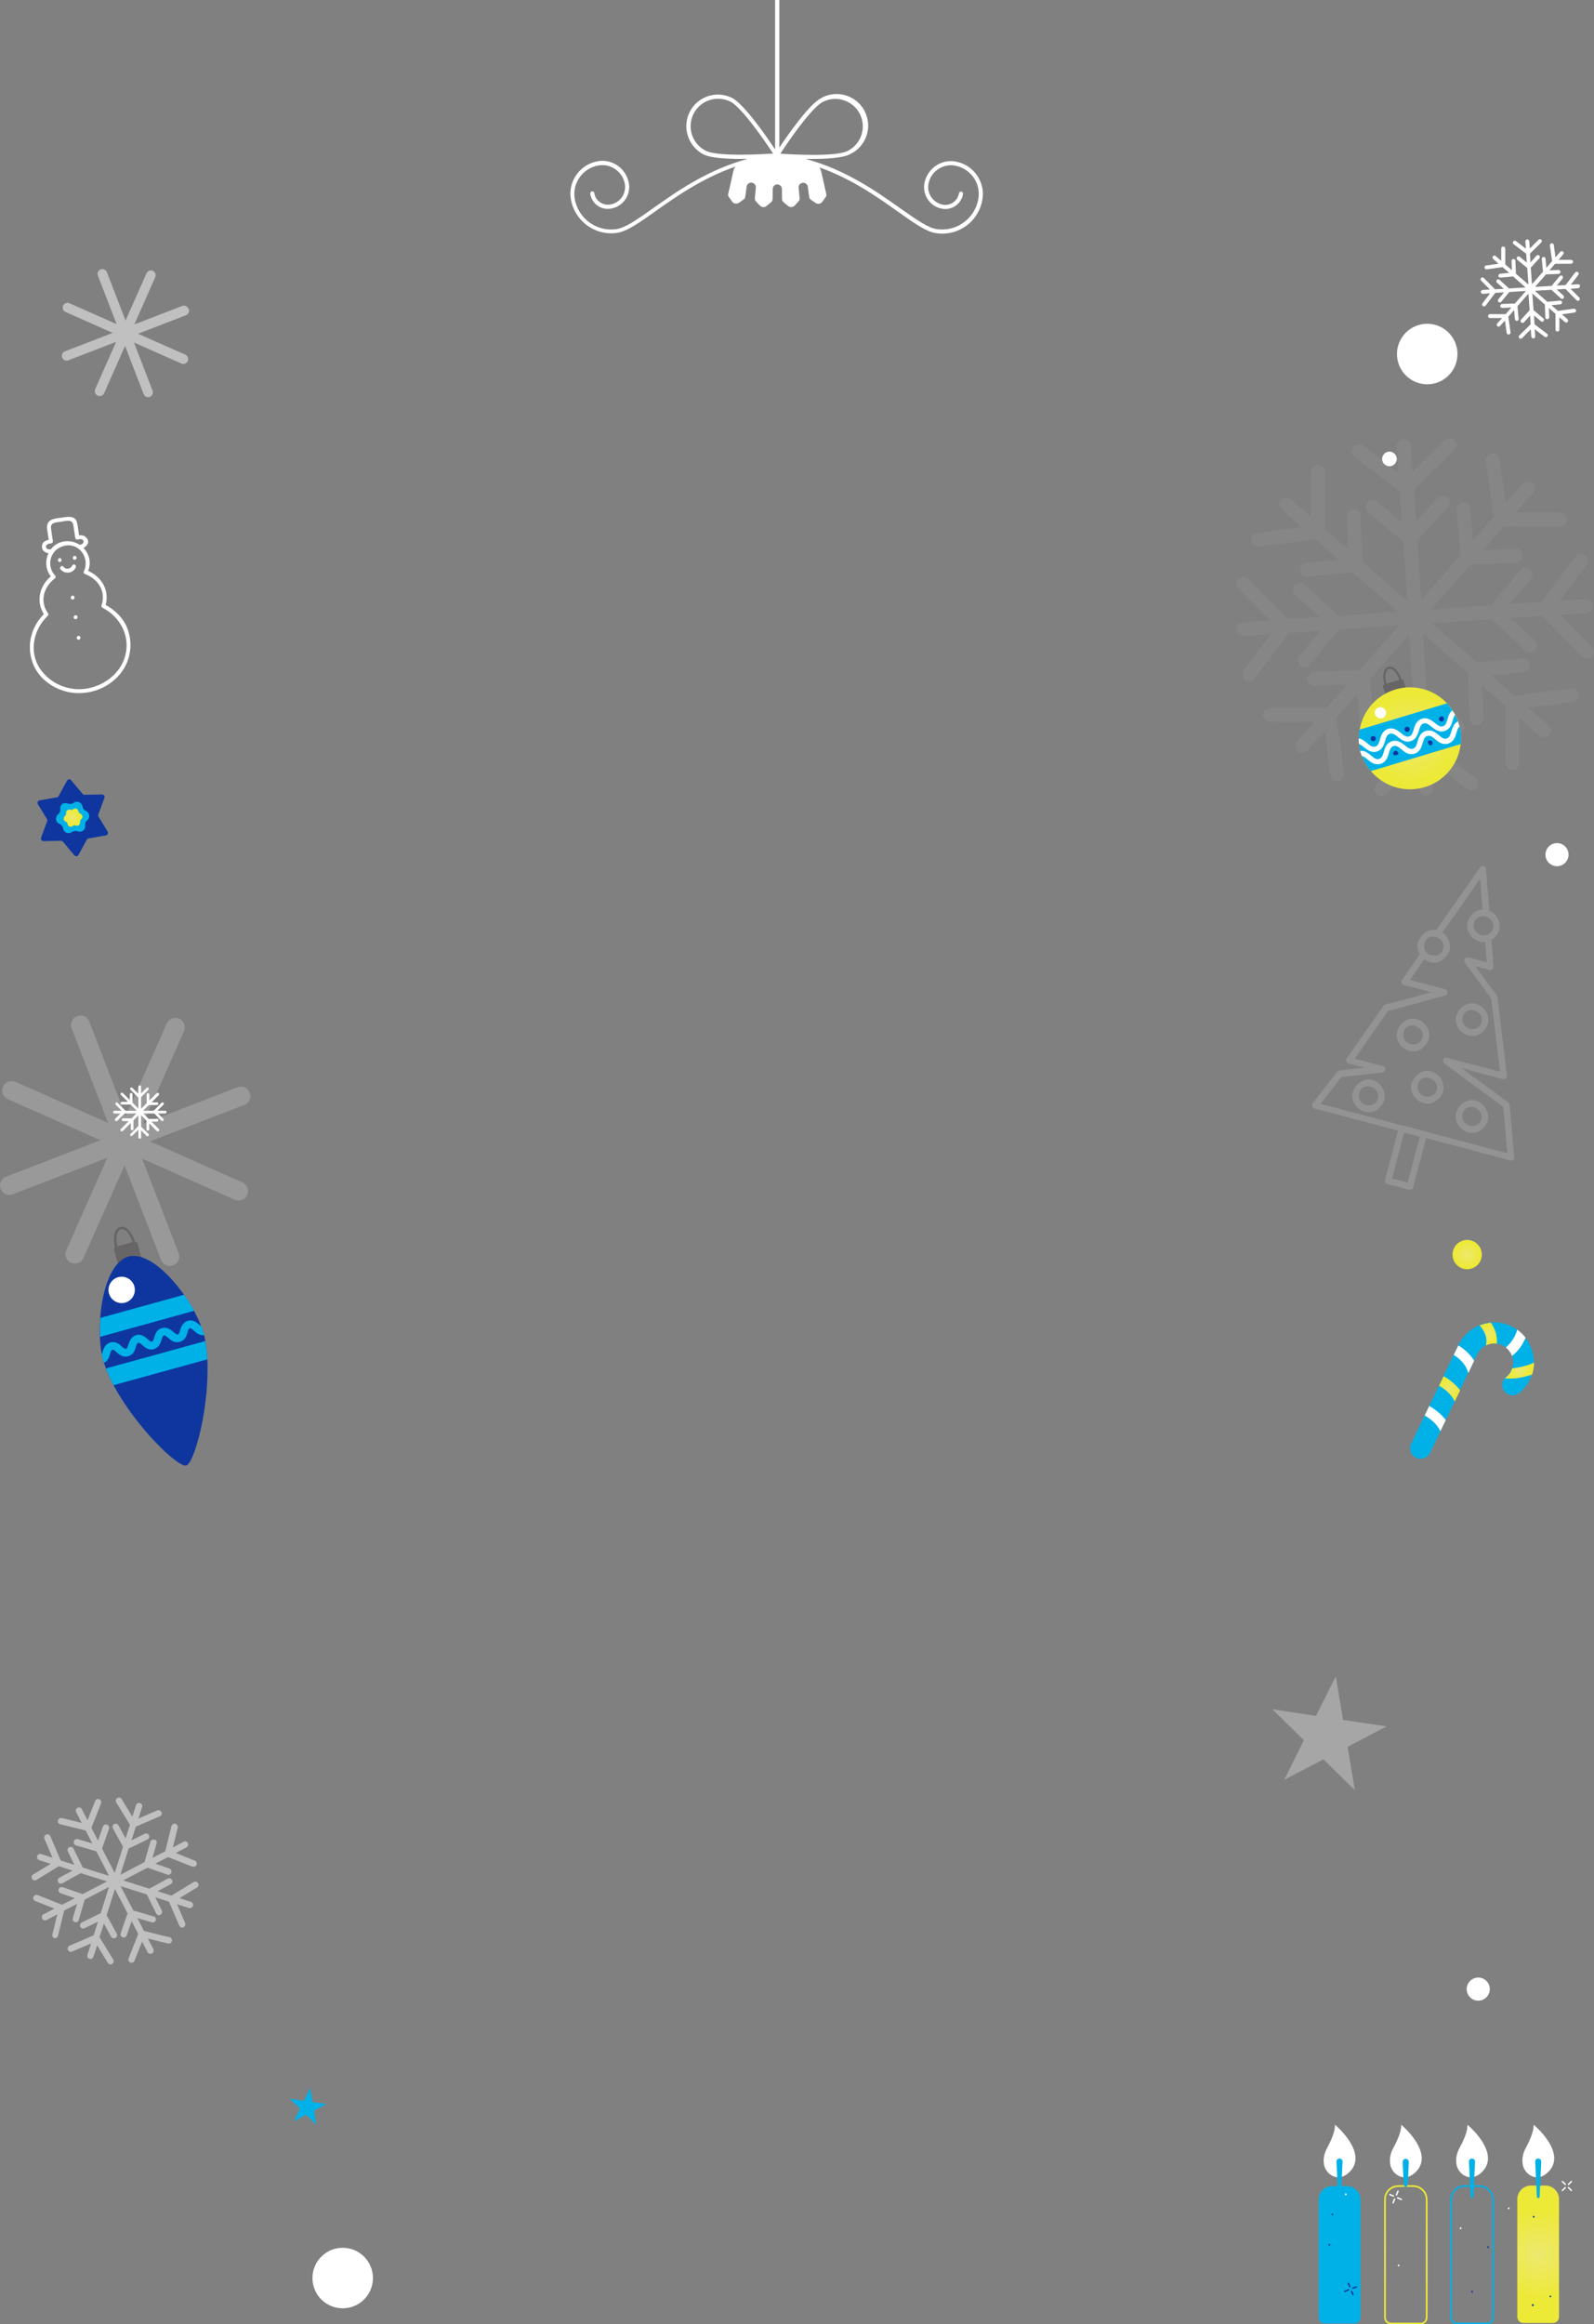 <?xml version="1.0" encoding="utf-8"?>
<!-- Generator: Adobe Illustrator 24.1.2, SVG Export Plug-In . SVG Version: 6.00 Build 0)  -->
<svg version="1.1" id="Capa_1" xmlns="http://www.w3.org/2000/svg" xmlns:xlink="http://www.w3.org/1999/xlink" x="0px" y="0px"
	 viewBox="0 0 943.3 1374.7" style="enable-background:new 0 0 943.3 1374.7;" xml:space="preserve">
<rect x="0" y="0" width="943.3" height="1374.7" fill="#808080" stroke="none"/>
<style type="text/css">
	.st0{fill:#FFFFFF;}
	.st1{opacity:0.3;fill:#FFFFFF;enable-background:new    ;}
	.st2{opacity:0.2;fill:#FFFFFF;enable-background:new    ;}
	.st3{fill:#00B1E8;}
	.st4{opacity:0.5;fill:#FFFFFF;enable-background:new    ;}
	.st5{fill:#0E369E;}
	.st6{fill:url(#SVGID_1_);}
	.st7{fill:url(#SVGID_2_);}
	.st8{fill:url(#SVGID_3_);}
	.st9{fill:url(#SVGID_4_);}
	.st10{fill:url(#SVGID_5_);}
	.st11{fill:url(#SVGID_6_);}
	.st12{fill:none;stroke:#00B1E8;stroke-miterlimit:10;}
	.st13{fill:none;stroke:url(#SVGID_7_);stroke-miterlimit:10;}
	.st14{fill:none;stroke:#0E369E;stroke-width:0.83;stroke-linecap:round;stroke-linejoin:round;}
	.st15{fill:none;stroke:#FFFFFF;stroke-width:0.83;stroke-linecap:round;stroke-linejoin:round;}
	.st16{fill:#676565;}
	.st17{opacity:5.000000e-02;fill:#FFFFFF;enable-background:new    ;}
	.st18{opacity:0.15;}
	.st19{fill:url(#SVGID_8_);}
</style>
<path class="st0" d="M823.5,267.3c2.3,0.7,3.6,3.1,2.9,5.4s-3.1,3.6-5.4,2.9c-2.3-0.7-3.6-3.1-2.9-5.4c0,0,0,0,0,0
	C818.8,267.9,821.2,266.6,823.5,267.3C823.5,267.3,823.5,267.3,823.5,267.3z"/>
<polygon class="st1" points="790.5,991.5 794.8,1017.3 820.6,1021.1 797.5,1033.2 801.8,1058.9 783.2,1040.6 760,1052.7 
	771.6,1029.3 753,1011 778.8,1014.9 "/>
<path class="st0" d="M935.1,169.2c0-0.6-0.6-1.1-1.2-1.1c0,0,0,0,0,0l-4.3,0.3l4.5-5.9c0.3-0.5,0.2-1.3-0.4-1.6
	c-0.5-0.3-1.1-0.2-1.5,0.2l-5.7,7.5l-5.2,0.3l3.4-4.1c0.4-0.5,0.3-1.2-0.1-1.6c-0.5-0.4-1.2-0.3-1.6,0.1l0,0l-4.8,5.8l-9.8,0.6
	l6.5-7.4l7.5-0.3l0,0c0.6,0,1.1-0.6,1.1-1.2c0-0.6-0.6-1.1-1.2-1.1l-5.4,0.2l3.4-3.9h9.4h0.1c0.6,0,1.1-0.5,1.1-1.2
	c0-0.6-0.5-1.1-1.2-1.1h-7.4l2.8-3.3c0.4-0.5,0.4-1.2-0.1-1.6c-0.5-0.4-1.2-0.4-1.6,0.1l0,0l-2.9,3.3l-1-7.3c-0.1-0.6-0.7-1.1-1.3-1
	c-0.6,0.1-1.1,0.7-1,1.3l1.3,9.3l-3.4,3.9l-0.5-5.4c-0.1-0.6-0.6-1.1-1.2-1c0,0,0,0,0,0c-0.6,0.1-1.1,0.6-1,1.2l0.7,7.5l-6.5,7.4
	l-0.7-9.8l5.1-5.6c0.4-0.5,0.3-1.2-0.2-1.6c-0.5-0.4-1.1-0.3-1.5,0.1l-3.6,4l-0.3-5.2l6.7-6.6c0.5-0.5,0.5-1.2,0-1.6s-1.2-0.5-1.6,0
	l-5.2,5.2l-0.3-4.3c0-0.6-0.6-1.1-1.2-1.1s-1.1,0.6-1.1,1.2l0,0l0.3,4.3l-5.9-4.5c-0.5-0.4-1.2-0.3-1.6,0.2s-0.3,1.2,0.2,1.6
	l7.5,5.7l0.3,5.2l-4.1-3.4c-0.5-0.4-1.2-0.3-1.6,0.2c-0.4,0.5-0.3,1.2,0.2,1.6l5.8,4.8l0.7,9.8l-7.4-6.4l-0.3-7.6
	c0-0.6-0.5-1.1-1.2-1.1c0,0,0,0,0,0l0,0c-0.6,0-1.1,0.6-1.1,1.2l0.2,5.4l-3.9-3.4v-9.4c0-0.6-0.5-1.1-1.2-1.2
	c-0.6,0-1.2,0.5-1.2,1.1c0,0,0,0,0,0v7.4l-3.3-2.9c-0.5-0.4-1.2-0.3-1.6,0.2c-0.4,0.5-0.3,1.1,0.1,1.5l3.2,2.9l-7.3,1
	c-0.6,0.1-1.1,0.6-1,1.3c0.1,0.6,0.6,1.1,1.3,1l0,0h0.1l9.3-1.3l3.9,3.4l-5.3,0.5c-0.6,0-1.1,0.6-1.1,1.2c0,0.6,0.6,1.1,1.2,1.1l0,0
	l0,0l7.5-0.7l7.4,6.5l-9.8,0.6l-5.6-5.1c-0.5-0.4-1.2-0.4-1.6,0.1c-0.4,0.5-0.4,1.2,0.1,1.6l4,3.6l-5.2,0.3l-6.6-6.7
	c-0.5-0.5-1.2-0.5-1.6,0s-0.5,1.2,0,1.6l5.2,5.2l-4.3,0.3c-0.6,0-1.1,0.6-1.1,1.2c0,0.6,0.6,1.1,1.2,1.1l4.3-0.3l-4.5,5.9
	c-0.4,0.5-0.3,1.2,0.2,1.6c0.5,0.4,1.2,0.3,1.6-0.2c0,0,0,0,0.1-0.1l5.7-7.5l5.2-0.3l-3.4,4.1c-0.4,0.5-0.3,1.2,0.1,1.6c0,0,0,0,0,0
	c0.5,0.4,1.2,0.4,1.6-0.1c0,0,0,0,0,0l4.8-5.8l9.8-0.6l-6.5,7.4l-7.6,0.3l0,0c-0.6,0-1.1,0.6-1.1,1.2c0,0.6,0.6,1.1,1.2,1.1l5.4-0.2
	l-3.4,3.9h-9.4c-0.6,0.1-1.1,0.6-1,1.3c0.1,0.6,0.5,1,1,1h7.4l-3,3.2c-0.4,0.5-0.4,1.2,0.1,1.6c0.2,0.2,0.5,0.3,0.8,0.3
	c0.3,0,0.6-0.2,0.8-0.4l2.9-3.2l1,7.3c0.1,0.6,0.6,1,1.2,1h0.1c0.6-0.1,1.1-0.7,1-1.3c0,0,0,0,0,0l-1.3-9.3l3.4-3.9l0.5,5.4
	c0.1,0.6,0.6,1,1.2,1l0,0c0.6-0.1,1.1-0.6,1-1.2l-0.7-7.5l6.5-7.4l0.7,9.8l-5.1,5.6c-0.4,0.5-0.4,1.2,0.1,1.6
	c0.2,0.2,0.5,0.3,0.9,0.3c0.3,0,0.6-0.2,0.8-0.4l3.6-4l0.3,5.2l-6.7,6.6c-0.5,0.4-0.5,1.2,0,1.6c0,0,0,0,0,0
	c0.2,0.2,0.6,0.4,0.9,0.3c0.3,0,0.5-0.1,0.7-0.3l5.2-5.2l0.3,4.3c0,0.6,0.6,1.1,1.2,1.1s1.1-0.6,1.1-1.2l-0.3-4.3l5.9,4.5
	c0.5,0.4,1.2,0.3,1.6-0.2c0,0,0,0,0,0c0.4-0.5,0.3-1.2-0.2-1.6l-7.4-5.6l-0.3-5.2l4.1,3.4c0.2,0.2,0.5,0.3,0.8,0.3
	c0.6-0.1,1.1-0.6,1-1.3c0-0.3-0.2-0.6-0.4-0.7l-5.8-4.9l-0.7-9.8l7.4,6.5l0.3,7.6c0,0.6,0.5,1.1,1.2,1.1c0,0,0,0,0,0l0,0
	c0.6,0,1.1-0.6,1.1-1.2l-0.2-5.4l3.9,3.4v9.4c0,0.6,0.5,1.1,1.1,1.1c0,0,0,0,0,0h0.1c0.6,0,1.1-0.5,1.1-1.1v-7.4l3.3,2.9
	c0.5,0.4,1.2,0.4,1.6-0.1c0.4-0.5,0.4-1.2-0.1-1.6l-3.3-2.9l7.3-1c0.6,0,1.1-0.6,1.1-1.2c0-0.6-0.6-1.1-1.2-1.1c-0.1,0-0.1,0-0.2,0
	l-9.3,1.3l-3.9-3.4l5.3-0.5c0.6-0.1,1.1-0.6,1-1.2c-0.1-0.6-0.6-1.1-1.2-1c0,0,0,0,0,0l-7.5,0.7l-7.4-6.5l9.8-0.6l5.6,5.1
	c0.2,0.2,0.5,0.3,0.8,0.3c0.3,0,0.6-0.1,0.8-0.4c0.4-0.5,0.4-1.2-0.1-1.6c0,0,0,0,0,0l-4-3.6l5.2-0.3l6.6,6.7
	c0.2,0.2,0.6,0.4,0.9,0.3c0.3,0,0.5-0.1,0.7-0.3c0.4-0.5,0.4-1.2,0-1.6l-5.2-5.2l4.3-0.3c0.6,0,1.2-0.5,1.2-1.1
	C935.1,169.3,935.1,169.2,935.1,169.2z"/>
<circle class="st0" cx="844.6" cy="209.4" r="17.9"/>
<path class="st2" d="M140.5,643.1l-55.9,21.6l24.3-54.8c1.2-2.8,0-6.1-2.8-7.4c-2.8-1.2-6.1,0-7.4,2.8l-24.3,54.8l-21.6-55.9
	c-1.1-2.9-4.3-4.3-7.2-3.2s-4.3,4.3-3.2,7.2L64,664.2L9.2,639.9c-2.8-1.2-6.1,0-7.4,2.8c-1.2,2.8,0,6.1,2.8,7.4l54.8,24.3L3.6,696
	c-2.9,1.1-4.3,4.3-3.2,7.2s4.3,4.3,7.2,3.2l55.9-21.6l-24.3,54.8c-1.2,2.8,0,6.1,2.8,7.3c2.8,1.2,6.1,0,7.4-2.8l0,0l24.3-54.8
	l21.6,55.9c1.1,2.9,4.3,4.3,7.2,3.2c2.9-1.1,4.3-4.3,3.2-7.2l0,0l-21.6-55.9l54.8,24.3c2.8,1.2,6.1,0,7.4-2.8c1.2-2.8,0-6.1-2.8-7.4
	l0,0l-54.8-24.3l55.9-21.6c2.9-1.1,4.3-4.3,3.2-7.2S143.4,642,140.5,643.1L140.5,643.1L140.5,643.1z"/>
<polygon class="st3" points="183.6,1235 184.9,1243.3 193.2,1244.5 185.8,1248.4 187.2,1256.7 181.2,1250.8 173.8,1254.7 
	177.5,1247.2 171.5,1241.3 179.8,1242.6 "/>
<path class="st4" d="M114.2,1127.3c0.3-1-0.2-2.1-1.2-2.4c0,0,0,0,0,0l-6.8-2.2l10.4-6.3c0.9-0.6,1.2-1.7,0.6-2.6s-1.7-1.2-2.6-0.6
	l0,0l-13.2,8l-8.1-2.6l7.8-4.2c0.9-0.6,1.2-1.7,0.6-2.6c-0.5-0.8-1.6-1.1-2.4-0.7l-10.9,6l-15.5-4.9l14.4-7.5l11.8,4.1l0,0
	c1,0.3,2.1-0.3,2.3-1.3c0.3-0.9-0.2-1.9-1.1-2.3l-8.4-2.9l7.6-3.9l14.4,5.7h0.1c1,0.3,2.1-0.3,2.4-1.3c0.3-0.9-0.2-1.9-1.1-2.3
	l-11.3-4.5l6.3-3.3c0.9-0.4,1.4-1.6,0.9-2.5c-0.4-0.9-1.6-1.4-2.5-0.9c0,0-0.1,0-0.1,0.1l-6.3,3.3l2.9-11.8c0.2-1-0.5-2-1.5-2.2
	c-1-0.2-1.9,0.4-2.2,1.3l-3.7,15l-7.6,3.9l2.5-8.5c0.3-1-0.2-2-1.2-2.3c0,0-0.1,0-0.1,0c-1-0.3-2.1,0.3-2.4,1.3l-3.5,12l-14.3,7.5
	l4.9-15.5l11.2-5.4c0.9-0.5,1.3-1.6,0.9-2.5c-0.5-0.9-1.6-1.3-2.5-0.9l-7.9,3.9l2.6-8.1l14.2-6.1c1-0.4,1.4-1.6,0.9-2.5
	c-0.4-0.9-1.5-1.3-2.4-1l-11.2,4.8l2.2-6.8c0.3-1-0.3-2.1-1.3-2.3c-1-0.3-2,0.2-2.3,1.2l-2.2,6.8l-6.3-10.4
	c-0.6-0.9-1.7-1.2-2.6-0.6s-1.2,1.7-0.6,2.6l8.1,13.2l-2.6,8.1l-4.2-7.8c-0.5-0.9-1.7-1.2-2.6-0.7c-0.9,0.5-1.2,1.6-0.7,2.5l6,10.9
	l-4.9,15.5l-7.5-14.4l4.1-11.8c0.3-1-0.2-2-1.2-2.4l0,0c-1-0.3-2,0.2-2.4,1.2l-2.9,8.3l-3.9-7.6l5.7-14.4c0.4-1-0.1-2.1-1.1-2.5
	c-0.9-0.4-2,0-2.4,1c0,0,0,0,0,0.1l-4.5,11.3l-3.3-6.4c-0.4-1-1.5-1.4-2.5-1c-1,0.4-1.4,1.5-1,2.5c0,0.1,0.1,0.1,0.1,0.2l3.3,6.3
	l-11.8-2.9c-1-0.2-2,0.4-2.3,1.5c-0.2,0.9,0.3,1.9,1.3,2.2h0.1l15,3.7l3.9,7.6l-8.5-2.5c-1-0.3-2.1,0.3-2.4,1.3s0.3,2.1,1.3,2.4l0,0
	l12,3.5l7.5,14.5l-15.5-4.9l-5.5-11.2c-0.5-0.9-1.6-1.3-2.5-0.9c-0.9,0.5-1.3,1.6-0.9,2.5l3.9,8l-8.1-2.6l-6.1-14.3
	c-0.4-1-1.5-1.4-2.5-1c-1,0.4-1.4,1.5-1,2.5l4.8,11.2l-6.8-2.2c-1-0.3-2.1,0.3-2.3,1.3c-0.3,1,0.2,2,1.2,2.3l6.8,2.2l-10.4,6.3
	c-0.9,0.5-1.2,1.7-0.6,2.6c0,0,0,0,0,0c0.5,0.9,1.7,1.2,2.6,0.6c0,0,0,0,0,0l13.2-8.1l8.1,2.6l-7.8,4.2c-0.9,0.5-1.2,1.7-0.7,2.6
	c0.5,0.9,1.6,1.2,2.5,0.7l10.9-6l15.5,4.9l-14.4,7.5l-11.8-4.1l0,0c-1-0.3-2.1,0.2-2.4,1.2c-0.3,1,0.2,2.1,1.2,2.4l0,0l8.4,2.9
	l-7.6,3.9l-14.4-5.7c-1-0.4-2.1,0.1-2.5,1c0,0,0,0,0,0c-0.4,1,0.1,2.1,1.1,2.5l11.3,4.5l-6.3,3.3c-1,0.4-1.4,1.5-1,2.5
	c0.4,1,1.5,1.4,2.5,1c0.1,0,0.1-0.1,0.2-0.1l6.3-3.3l-2.9,11.8c-0.2,1,0.3,2,1.3,2.3H32c1,0.2,2-0.4,2.3-1.4c0,0,0,0,0,0l3.7-15
	l7.6-3.9l-2.5,8.5c-0.3,1,0.3,2,1.2,2.3h0c1,0.3,2.1-0.3,2.3-1.3c0,0,0,0,0,0l3.5-12l14.4-7.5l-4.9,15.5l-11.2,5.5
	c-0.9,0.5-1.3,1.6-0.9,2.5c0,0,0,0,0,0c0.2,0.5,0.6,0.8,1.1,1c0.5,0.2,1,0.1,1.4-0.1l8-3.9l-2.6,8.1l-14.2,6.1c-1,0.4-1.4,1.5-1,2.5
	c0.4,1,1.5,1.4,2.5,1l11.2-4.8l-2.2,6.8c-0.3,1,0.3,2.1,1.3,2.3c1,0.3,2-0.2,2.3-1.2l2.2-6.8l6.3,10.4c0.5,0.9,1.7,1.2,2.6,0.6
	c0,0,0,0,0,0c0.9-0.6,1.2-1.7,0.6-2.6l-8.1-13.2l2.6-8.1l4.2,7.8c0.2,0.4,0.6,0.8,1.1,0.9c1,0.3,2.1-0.2,2.4-1.2
	c0.2-0.5,0.1-1-0.1-1.5l-6-10.9l4.9-15.5l7.5,14.4l-4.1,11.8c-0.3,1,0.2,2.1,1.2,2.4l0,0c1,0.3,2-0.2,2.4-1.2l2.9-8.4l3.9,7.6
	l-5.7,14.4c-0.4,1,0.1,2.1,1.1,2.5c0,0,0,0,0,0h0.1c1,0.3,2-0.2,2.3-1.1l4.5-11.3l3.3,6.3c0.5,0.9,1.7,1.2,2.6,0.7
	c0.9-0.5,1.2-1.6,0.8-2.5l-3.3-6.3l11.8,2.9c1,0.3,2.1-0.3,2.4-1.3s-0.3-2.1-1.3-2.4c-0.1,0-0.1,0-0.2,0l-15-3.7l-3.9-7.6l8.5,2.5
	c1,0.3,2-0.2,2.4-1.2c0.3-1-0.2-2-1.2-2.3c0,0-0.1,0-0.1,0l-12-3.5l-7.5-14.4l15.5,4.9l5.5,11.2c0.5,0.9,1.6,1.3,2.5,0.9
	c0.9-0.5,1.3-1.6,0.9-2.5l-3.9-7.9l8.1,2.6l6.1,14.2c0.4,1,1.6,1.4,2.5,0.9c0.9-0.4,1.3-1.5,1-2.4l-4.8-11.2l6.8,2.2
	C112.8,1128.8,113.9,1128.3,114.2,1127.3z"/>
<path class="st0" d="M871.9,1170.3c3.4-1.6,7.5-0.1,9.1,3.3c1.6,3.4,0.1,7.5-3.3,9.1c-3.4,1.6-7.5,0.1-9.1-3.3c0,0,0,0,0,0
	C867,1176,868.5,1172,871.9,1170.3C871.9,1170.3,871.9,1170.3,871.9,1170.3z"/>
<path class="st4" d="M108,180.9l-28.5,11l12.4-28c0.6-1.4-0.1-3.1-1.5-3.7c-1.4-0.6-3,0-3.7,1.4l-12.4,28l-11-28.5
	c-0.5-1.5-2.1-2.3-3.6-1.8s-2.3,2.1-1.8,3.6c0,0.1,0.1,0.2,0.1,0.3l11,28.5l-28-12.4c-1.4-0.6-3.1,0.1-3.7,1.5c-0.6,1.4,0,3,1.4,3.7
	l28,12.4l-28.5,11c-1.4,0.7-2,2.4-1.3,3.8c0.6,1.2,2,1.9,3.3,1.5l28.5-11l-12.4,28c-0.6,1.4,0,3.1,1.5,3.8c0.7,0.3,1.5,0.3,2.2,0.1
	c0.7-0.3,1.3-0.8,1.6-1.5l12.4-28l11,28.5c0.6,1.5,2.2,2.2,3.7,1.6c1.4-0.6,2.1-2.1,1.6-3.6l-11-28.5l28,12.4
	c0.7,0.3,1.5,0.3,2.2,0.1c0.7-0.3,1.3-0.8,1.6-1.5c0.6-1.4,0-3.1-1.4-3.8l-28-12.4l28.5-11c1.4-0.6,2.1-2.3,1.4-3.8
	C110.9,181.2,109.4,180.5,108,180.9L108,180.9z"/>
<path class="st0" d="M565.2,95.5c-8.7-1.4-16.8,4.6-18.2,13.2c0,0,0,0,0,0c-1.1,7.1,3.7,13.7,10.8,14.8c5.8,0.9,11.2-3.1,12.1-8.8
	c0.1-0.7-0.4-1.3-1-1.4c-0.7-0.1-1.3,0.4-1.4,1c-0.7,4.4-4.9,7.5-9.3,6.8c0,0,0,0,0,0c-5.7-0.9-9.7-6.3-8.8-12c0,0,0,0,0,0
	c1.1-7.3,8-12.3,15.4-11.2c0,0,0,0,0,0c9.3,1.5,15.7,10.2,14.2,19.5c-1.9,11.8-12.9,19.9-24.8,18.1c-5.2-0.8-12.3-5.9-21.3-12.2
	c-14-9.9-32.3-22.9-56.1-29.3c1.4,0,2.7,0,4.1,0c8.7,0,17.7-0.6,21.7-2.6c9.5-4.2,13.7-15.2,9.6-24.6S497,53,487.5,57.2
	c-0.5,0.2-1,0.5-1.5,0.8c-6.9,3.4-19.3,21.1-24.8,29.3V0h-2.5v88.4c-4.9-7.4-18.3-26.8-25.5-30.5c-9.3-4.6-20.5-0.8-25.1,8.4
	s-0.8,20.5,8.4,25.1c4,2,13,2.6,21.8,2.6c1.4,0,2.8,0,4.1,0c-23.8,6.4-42.1,19.4-56.1,29.3c-9,6.4-16.1,11.4-21.4,12.2
	c-11.8,1.8-22.9-6.3-24.8-18.1c-1.5-9.3,4.9-18.1,14.3-19.6c7.3-1.1,14.2,3.9,15.4,11.2c0.9,5.7-3,11.1-8.8,12
	c-2.1,0.3-4.3-0.2-6.1-1.5c-1.8-1.3-2.9-3.2-3.2-5.3c-0.1-0.7-0.7-1.1-1.4-1c-0.7,0.1-1.1,0.7-1,1.4l0,0c0.9,5.8,6.3,9.8,12.1,8.8
	c7.1-1.1,11.9-7.7,10.8-14.8c-1.4-8.7-9.5-14.6-18.1-13.3c0,0,0,0,0,0c-10.7,1.7-18,11.7-16.3,22.3c1.9,11.7,12,20.4,23.9,20.4
	c1.3,0,2.5-0.1,3.7-0.3c5.8-0.9,13.1-6.1,22.4-12.7c12.3-8.7,27.9-19.7,47.5-26.5c-0.6,0.7-1.1,1.6-1.3,2.6
	c-1.1,5.1-2.6,11.8-3.1,13.7c-0.1,0.5,0,1.1,0.3,1.5c0.7,1,1.4,2,2.1,3c0.9,1.2,2.6,1.5,3.9,0.7c1-0.7,2-1.4,3-2.1
	c0.4-0.3,0.7-0.8,0.8-1.3l0.9-6.5c0.4-1.5,1.8-2.4,3.3-2c1.2,0.3,2.1,1.4,2.1,2.7c-0.2,2.2-0.4,4.4-0.6,6.6c0,0.5,0.1,1.1,0.5,1.5
	c0.8,0.9,1.6,1.8,2.5,2.7c1.1,1.1,2.8,1.2,4,0.2c0.9-0.8,1.9-1.6,2.8-2.4c0.4-0.4,0.6-0.9,0.7-1.4c0-2.2,0.1-4.4,0.1-6.6
	c0.2-1.5,1.6-2.5,3.1-2.3c1.2,0.2,2.2,1.1,2.3,2.3c0,2.2,0.1,4.4,0.1,6.6c0,0.5,0.3,1,0.7,1.4c0.9,0.8,1.8,1.6,2.8,2.4
	c1.2,1,2.9,0.8,4-0.2c0.8-0.9,1.6-1.8,2.4-2.7c0.4-0.4,0.5-0.9,0.5-1.5c-0.2-2.2-0.4-4.4-0.6-6.6c0-1.5,1.2-2.7,2.7-2.7
	c1.3,0,2.4,0.9,2.7,2.1l0.9,6.5c0.1,0.5,0.4,1,0.8,1.3c1,0.7,2,1.4,3,2.1c1.3,0.8,3,0.5,3.9-0.7c0.7-1,1.4-2,2.1-3
	c0.3-0.4,0.4-1,0.3-1.5c-1-4.6-2-9.1-3.1-13.7c-0.2-0.8-0.5-1.5-1-2.2c19.2,6.8,34.4,17.6,46.5,26.2c9.3,6.6,16.6,11.8,22.4,12.7
	c1.3,0.2,2.5,0.3,3.8,0.3c11.9,0,22-8.7,23.8-20.4C583.1,107.2,575.8,97.2,565.2,95.5z M487.1,60.2c8-4,17.8-0.7,21.8,7.3
	c4,8,0.7,17.8-7.3,21.8c-7,3.5-32.3,2.1-39.8,1.6C465.9,84.6,480.1,63.6,487.1,60.2z M417.7,89.2c-8-4-11.3-13.7-7.3-21.8
	c4-8,13.7-11.3,21.8-7.3c7,3.5,21.2,24.5,25.3,30.7C450,91.3,424.7,92.7,417.7,89.2z"/>
<path class="st0" d="M81.9,642.7v30.1c0,0.4,0.5,0.8,0.9,0.7c0.4,0,0.7-0.3,0.7-0.7v-30.1c0-0.4-0.5-0.8-0.9-0.7
	C82.3,642,82,642.3,81.9,642.7z"/>
<path class="st0" d="M97.8,657H67.7c-0.4,0-0.8,0.4-0.8,0.8c0,0.4,0.4,0.8,0.8,0.8h30.1c0.4,0,0.8-0.4,0.8-0.8
	C98.6,657.4,98.2,657,97.8,657z"/>
<path class="st0" d="M92.8,646.5l-21.3,21.3c-0.7,0.7,0.4,1.9,1.2,1.1L94,647.7c0.3-0.3,0.2-0.9-0.1-1.1
	C93.6,646.3,93.2,646.3,92.8,646.5L92.8,646.5z"/>
<path class="st0" d="M94,667.8l-21.3-21.3c-0.3-0.3-0.8-0.3-1.1,0c-0.3,0.3-0.3,0.8,0,1.1L92.8,669C93.6,669.7,94.7,668.6,94,667.8
	L94,667.8z"/>
<path class="st0" d="M86.8,647.3v5.4c0,0.4,0.5,0.8,0.9,0.7c0.4,0,0.7-0.3,0.7-0.7v-5.4c0-0.4-0.5-0.8-0.9-0.7
	C87.1,646.6,86.8,646.9,86.8,647.3z"/>
<path class="st0" d="M92.9,652h-5.4c-0.4,0-0.8,0.4-0.8,0.8c0,0.4,0.4,0.8,0.8,0.8h5.4c0.4,0,0.8-0.4,0.8-0.8
	C93.7,652.4,93.4,652,92.9,652z"/>
<path class="st0" d="M93,661.8h-5.4c-0.4,0-0.8,0.5-0.7,0.9c0,0.4,0.3,0.7,0.7,0.7H93c0.4,0,0.8-0.5,0.7-0.9
	C93.7,662.1,93.4,661.8,93,661.8z"/>
<path class="st0" d="M88.3,668v-5.4c0-0.4-0.5-0.8-0.9-0.7c-0.4,0-0.7,0.3-0.7,0.7v5.4c0,0.4,0.5,0.8,0.9,0.7
	C88,668.7,88.3,668.4,88.3,668z"/>
<path class="st0" d="M72.1,653.3h5.4c0.4,0,0.8-0.5,0.7-0.9c0-0.4-0.3-0.7-0.7-0.7h-5.4c-0.4,0-0.8,0.5-0.7,0.9
	C71.4,653,71.7,653.3,72.1,653.3z"/>
<path class="st0" d="M76.8,647.2v5.4c0,0.4,0.5,0.8,0.9,0.7c0.4,0,0.7-0.3,0.7-0.7v-5.4c0-0.4-0.5-0.8-0.9-0.7
	C77.1,646.5,76.8,646.8,76.8,647.2z"/>
<path class="st0" d="M95.7,652.2l-4.8,4.8c-0.3,0.3-0.2,0.9,0.1,1.1c0.3,0.2,0.7,0.2,1,0l4.8-4.8c0.3-0.3,0.2-0.9-0.1-1.1
	C96.4,652,96,652,95.7,652.2L95.7,652.2z"/>
<path class="st0" d="M96.7,661.8l-4.8-4.8c-0.7-0.7-1.9,0.4-1.1,1.1l4.8,4.8c0.3,0.3,0.9,0.2,1.1-0.1
	C96.9,662.5,96.9,662.1,96.7,661.8z"/>
<path class="st0" d="M69.4,662.9l4.8-4.8c0.3-0.3,0.3-0.8,0-1.2c-0.3-0.3-0.8-0.3-1.2,0l-4.8,4.8C67.5,662.5,68.7,663.7,69.4,662.9
	L69.4,662.9z"/>
<path class="st0" d="M68.4,653.3l4.8,4.8c0.7,0.7,1.9-0.4,1.1-1.1l-4.8-4.8c-0.3-0.3-0.9-0.2-1.1,0.1
	C68.2,652.6,68.2,653.1,68.4,653.3z"/>
<path class="st0" d="M77.2,644.5l4.8,4.8c0.3,0.3,0.9,0.2,1.1-0.1c0.2-0.3,0.2-0.7,0-1l-4.8-4.8c-0.3-0.3-0.9-0.2-1.1,0.1
	C76.9,643.7,76.9,644.2,77.2,644.5z"/>
<path class="st0" d="M86.8,643.4l-4.8,4.8c-0.3,0.3-0.2,0.9,0.1,1.1c0.3,0.2,0.7,0.2,1,0l4.8-4.8c0.3-0.3,0.2-0.9-0.1-1.1
	C87.5,643.2,87.1,643.2,86.8,643.4L86.8,643.4z"/>
<path class="st0" d="M87.9,670.7l-4.8-4.7c-0.4-0.3-0.9-0.2-1.1,0.2c-0.2,0.3-0.2,0.6,0,0.9l4.8,4.8
	C87.5,672.6,88.6,671.4,87.9,670.7L87.9,670.7z"/>
<path class="st0" d="M78.3,671.7l4.8-4.7c0.3-0.3,0.2-0.9-0.1-1.1c-0.3-0.2-0.7-0.2-1,0l-4.8,4.8c-0.3,0.3-0.2,0.9,0.1,1.1
	C77.6,672,78,672,78.3,671.7L78.3,671.7z"/>
<path class="st0" d="M79,667.8v-5.4c0-0.4-0.5-0.8-0.9-0.7c-0.4,0-0.7,0.3-0.7,0.7v5.4c0,0.4,0.5,0.8,0.9,0.7
	C78.7,668.5,79,668.2,79,667.8z"/>
<path class="st0" d="M72.8,663.1h5.4c0.4,0,0.8-0.4,0.8-0.8c0-0.4-0.4-0.8-0.8-0.8h-5.4c-0.4,0-0.8,0.4-0.8,0.8
	C72,662.7,72.4,663.1,72.8,663.1z"/>
<path class="st0" d="M62.2,358.8c3.2-9.4-2.2-18.3-11.2-21.6l0.7,1.5c4.7-9.4-3.2-19.7-13.4-18.5c-10.4,1.3-14.4,14.2-7.5,21.6
	l0.2-1.6c-7.7,5.7-10.2,15.8-4.5,23.9l0.2-1.6c-8,7.6-11.2,18.6-7.5,29.2c3.3,9.6,12.4,16,22.1,17.8c10.5,1.8,21.2-1.7,28.5-9.4
	c7.1-7.5,9.3-18.4,5.7-28.1c-2.4-6.5-7.8-11.6-13.9-14.7c-1.4-0.7-2.2,1.5-0.9,2.2c10.5,5.3,16.5,16.8,13.4,28.4
	c-2.8,10.5-12.5,17.7-22.9,19.4c-10.7,1.7-21.5-2.9-27.6-11.9c-6.6-10-3.8-23.1,4.6-31.1c0.5-0.4,0.6-1.1,0.2-1.6
	c-5.1-7-2.5-15.6,4.1-20.6c0.5-0.4,0.6-1.1,0.2-1.6c-4.1-4.2-3.9-10.9,0.2-14.9c1.6-1.5,3.6-2.5,5.8-2.9c8.6-1.5,14.6,7.8,10.9,15.3
	c-0.2,0.6,0,1.3,0.6,1.5c0,0,0,0,0,0c7.8,2.8,12.7,10.3,9.9,18.5C59.5,359.3,61.7,360.2,62.2,358.8z"/>
<path class="st0" d="M35.5,332.4c0.6-0.1,1-0.8,0.9-1.4c-0.1-0.6-0.7-1-1.2-0.9c-0.6,0.1-1,0.8-0.9,1.4
	C34.4,332.1,34.9,332.5,35.5,332.4z"/>
<path class="st0" d="M44.4,331.1c0.6-0.1,1-0.8,0.9-1.4c-0.1-0.6-0.7-1-1.3-0.9c-0.6,0.1-1,0.8-0.9,1.4
	C43.2,330.8,43.8,331.2,44.4,331.1z"/>
<path class="st0" d="M43.2,354.6c0.6-0.1,1-0.8,0.9-1.4c-0.1-0.6-0.7-1-1.3-0.9c-0.6,0.1-1,0.8-0.9,1.4
	C42,354.3,42.6,354.7,43.2,354.6z"/>
<path class="st0" d="M44.9,366.2c0.6-0.1,1.1-0.7,1-1.3c-0.1-0.6-0.7-1.1-1.3-1s-1.1,0.7-1,1.3C43.6,365.9,44.2,366.3,44.9,366.2z"
	/>
<path class="st0" d="M46.7,378.4c0.6-0.1,1-0.8,0.9-1.4c-0.1-0.6-0.7-1-1.3-0.9c-0.6,0.1-1,0.8-0.9,1.4
	C45.5,378,46.1,378.4,46.7,378.4z"/>
<path class="st0" d="M35.8,336.7c1.8,2.3,5.2,2.7,7.5,0.9c0.7-0.6,1.3-1.3,1.6-2.2c0.2-0.6-0.2-1.3-0.8-1.5
	c-0.5-0.2-1.1,0.1-1.4,0.6c-0.6,1.5-2.4,2.3-3.9,1.7c-0.5-0.2-0.9-0.5-1.2-0.9C36.7,334,34.9,335.5,35.8,336.7L35.8,336.7z"/>
<path class="st0" d="M48.2,324.5c2.2-0.5,5-2.9,3.6-5.5s-3.6-2.6-6.2-2.2l1.3,1c-0.4-2.9-0.7-5.9-1.3-8.7c-1-4.5-6-3.4-9.3-2.9
	c-3.6,0.5-8,0.6-8.5,5.2c0,1.4,0.2,2.9,0.5,4.3l0.7,4.7l1-1.3c-2.1,0.3-4.6,0.9-5.1,3.4c-0.6,3.1,2.1,4.9,4.9,4.7
	c1.5-0.1,1.2-2.4-0.4-2.3c-2.6,0.2-3-2.7-0.5-3.3c0.5-0.1,0.9-0.1,1.4-0.2c0.6-0.1,1.1-0.7,1-1.3l-1.1-7.4c-0.6-3.8,3.1-3.7,5.9-4.1
	c2.6-0.4,6.7-1.8,7.3,1.9l1.1,7.6c0.1,0.6,0.7,1.1,1.3,1l1.3-0.2c2.7-0.4,3.3,2.6,0.6,3.2C46.4,322.6,46.7,324.9,48.2,324.5
	L48.2,324.5z"/>
<path class="st5" d="M34.7,470.8l5-9.1c0.2-0.3,0.5-0.6,0.8-0.7c0.6-0.2,1.2,0,1.6,0.5l6.7,8c0.1,0.2,0.3,0.3,0.5,0.4
	c0.2,0.1,0.4,0.2,0.7,0.2l10.4-0.2c0.2,0,0.5,0,0.7,0.2c0.7,0.3,1,1.1,0.7,1.8l-3.6,9.8c0,0.1-0.1,0.3-0.1,0.4
	c0,0.3,0.1,0.6,0.2,0.9l5.4,8.9c0.4,0.7,0.2,1.6-0.5,2c-0.2,0.1-0.3,0.2-0.5,0.2l-10.2,1.8c-0.2,0-0.3,0.1-0.5,0.1
	c-0.2,0.1-0.4,0.3-0.6,0.6l-5,9.1c-0.2,0.4-0.5,0.6-0.9,0.7c-0.5,0.1-1.1-0.1-1.5-0.5l-6.7-8c-0.1-0.2-0.3-0.3-0.5-0.4
	c-0.2-0.1-0.5-0.2-0.7-0.2l-10.4,0.2c-0.4,0-0.8-0.2-1.1-0.5c-0.4-0.4-0.5-1-0.3-1.5l3.6-9.8c0.1-0.2,0.1-0.4,0.1-0.6
	c0-0.2-0.1-0.4-0.2-0.6l-5.4-8.9c-0.4-0.7-0.2-1.6,0.5-2c0.2-0.1,0.3-0.2,0.5-0.2l10.3-1.8c0.2,0,0.4-0.1,0.6-0.3
	C34.5,471.2,34.6,471,34.7,470.8z"/>
<path class="st3" d="M40.2,475.3L40.2,475.3c0.6,0.2,1.2,0.3,1.9,0.2c0.5-0.1,1-0.3,1.4-0.6l0,0c0.9-0.7,2-0.9,3.1-0.5
	c1.2,0.4,2,1.4,2.2,2.6l0,0c0.2,1.2,0.9,2.1,2,2.6l0,0c1.1,0.5,1.9,1.6,2,2.8c0.1,1.1-0.4,2.2-1.2,2.8l0,0c-0.9,0.7-1.4,1.9-1.2,3
	l0,0c0.3,1.8-1,3.5-2.8,3.7c-0.6,0.1-1.2,0-1.7-0.2l0,0c-0.6-0.2-1.2-0.3-1.8-0.2c-0.5,0.1-1.1,0.3-1.5,0.6l0,0
	c-1.4,1.1-3.5,0.9-4.6-0.6c-0.4-0.5-0.6-1-0.7-1.6l0,0c-0.1-0.6-0.3-1.1-0.7-1.6c-0.4-0.4-0.8-0.8-1.4-1l0,0
	c-1.7-0.7-2.5-2.6-1.8-4.3c0.2-0.5,0.6-1,1-1.4l0,0c0.5-0.4,0.9-0.9,1.1-1.5c0.2-0.5,0.2-1,0.2-1.6l0,0c-0.2-1.3,0.4-2.5,1.5-3.2
	C38.1,475,39.2,474.9,40.2,475.3z"/>
<radialGradient id="SVGID_1_" cx="-1011.821" cy="1383.33" r="5.476" gradientTransform="matrix(0.947 -0.322 -0.322 -0.947 1446.387 1467.539)" gradientUnits="userSpaceOnUse">
	<stop  offset="0" style="stop-color:#EDE96F"/>
	<stop  offset="0.88" style="stop-color:#EDE937"/>
</radialGradient>
<path class="st6" d="M41.5,478.9L41.5,478.9c0.3,0.1,0.7,0.2,1.1,0.1c0.3-0.1,0.6-0.2,0.8-0.4l0,0c0.8-0.6,2-0.5,2.6,0.3
	c0.2,0.3,0.3,0.6,0.4,0.9l0,0c0,0.3,0.2,0.6,0.4,0.9c0.2,0.3,0.5,0.5,0.8,0.6l0,0c0.7,0.3,1.1,0.9,1.2,1.6c0.1,0.6-0.2,1.2-0.7,1.6
	l0,0c-0.3,0.2-0.5,0.5-0.6,0.8c-0.1,0.3-0.2,0.7-0.1,1l0,0c0.1,1-0.6,2-1.6,2.1c-0.3,0-0.7,0-1-0.1l0,0c-0.3-0.1-0.7-0.2-1-0.1
	c-0.3,0-0.6,0.2-0.8,0.4l0,0c-0.5,0.4-1.2,0.5-1.8,0.3c-0.7-0.2-1.1-0.8-1.2-1.5l0,0c0-0.3-0.2-0.6-0.4-0.9
	c-0.2-0.3-0.5-0.5-0.8-0.6l0,0c-0.6-0.2-1-0.7-1.1-1.4c-0.1-0.7,0.1-1.4,0.7-1.8l0,0c0.3-0.2,0.5-0.5,0.6-0.8
	c0.1-0.3,0.1-0.6,0.1-0.9l0,0c-0.1-1,0.6-2,1.6-2.1C40.8,478.8,41.1,478.8,41.5,478.9L41.5,478.9z"/>
<radialGradient id="SVGID_2_" cx="868.265" cy="631.994" r="8.682" gradientTransform="matrix(1 0 0 -1 0 1374)" gradientUnits="userSpaceOnUse">
	<stop  offset="0" style="stop-color:#EDE96F"/>
	<stop  offset="0.88" style="stop-color:#EDE937"/>
</radialGradient>
<path class="st7" d="M859.9,744.4c-1.3-4.6,1.4-9.4,6-10.7s9.4,1.4,10.7,6c1.3,4.6-1.4,9.4-6,10.7C866,751.7,861.2,749,859.9,744.4
	C859.9,744.4,859.9,744.4,859.9,744.4z"/>
<path class="st0" d="M927.2,501.9c2,3.2,1,7.4-2.2,9.4c-3.2,2-7.4,1-9.4-2.2c-2-3.2-1-7.4,2.2-9.4c0,0,0,0,0,0
	C921,497.7,925.2,498.7,927.2,501.9z"/>
<path class="st3" d="M863,795.6l-28,58.5c-1.4,3.1,0,6.8,3.2,8.2c3,1.3,6.5,0.1,8-2.8l28-58.5c1.1-2.2,2.9-4.1,5.1-5.2l0,0
	c2-1,4.3-1.4,6.5-1.1c1.1,0.2,2.2,0.5,3.3,1c0.7,0.3,1.4,0.8,2,1.2c4.9,3.7,5.8,10.7,2,15.6c-0.5,0.7-1.1,1.3-1.8,1.8
	c-0.3,0.2-0.5,0.5-0.8,0.8c-2.2,2.6-2,6.5,0.6,8.7c2.3,2,5.6,2,8,0.1c2.7-2.2,4.8-4.9,6.3-8.1c0.5-1,0.9-2,1.2-3
	c0.7-2.3,1.1-4.6,1.1-7c0-5.3-1.8-10.5-5.1-14.7c-1.4-1.8-3.1-3.4-4.9-4.7c-1.1-0.8-2.2-1.4-3.4-2c-3.8-1.8-8.1-2.6-12.3-2.2
	c-2.2,0.2-4.5,0.7-6.6,1.6C870.1,786.2,865.6,790.3,863,795.6z"/>
<radialGradient id="SVGID_3_" cx="899.2" cy="563.35" r="6.96" gradientTransform="matrix(1 0 0 -1 0 1374)" gradientUnits="userSpaceOnUse">
	<stop  offset="0" style="stop-color:#EDE96F"/>
	<stop  offset="0.88" style="stop-color:#EDE937"/>
</radialGradient>
<path class="st8" d="M890.6,815.2c5.6,0.8,11.8-0.8,16.1-2.2c0.7-2.3,1.1-4.6,1.1-7c-4.1,1.8-8.5,2.9-12.9,3.3
	c-0.6,2.1-1.9,3.9-3.6,5.3C891.1,814.7,890.8,814.9,890.6,815.2z"/>
<path class="st0" d="M891.1,797c1.7,1.3,2.9,3,3.7,5c3.6-2.8,6.3-6.6,8-10.8c-1.4-1.8-3.1-3.4-4.9-4.7
	C896.7,790.6,894.3,794.3,891.1,797z"/>
<radialGradient id="SVGID_4_" cx="880.756" cy="584.905" r="5.989" gradientTransform="matrix(1 0 0 -1 0 1374)" gradientUnits="userSpaceOnUse">
	<stop  offset="0" style="stop-color:#EDE96F"/>
	<stop  offset="0.88" style="stop-color:#EDE937"/>
</radialGradient>
<path class="st9" d="M875.6,783.9c2.4,2.7,5,6.9,3.7,11.9c2-1,4.3-1.4,6.5-1.1c0.3-4-0.7-7.9-2.8-11.2c-0.2-0.4-0.5-0.8-0.8-1.2
	C880,782.6,877.7,783.1,875.6,783.9z"/>
<path class="st0" d="M863,795.8l-2.7,5.6c3.4,2.1,7.3,5.6,8.6,10.8l3.5-7.4C870,801.1,866.8,798,863,795.8z"/>
<radialGradient id="SVGID_5_" cx="857.805" cy="552.56" r="6.864" gradientTransform="matrix(1 0 0 -1 0 1374)" gradientUnits="userSpaceOnUse">
	<stop  offset="0" style="stop-color:#EDE96F"/>
	<stop  offset="0.88" style="stop-color:#EDE937"/>
</radialGradient>
<path class="st10" d="M854.3,814l-2.7,5.6c3.3,1.9,7.2,4.9,9.3,9.3l3.2-6.6C861.4,818.9,858,816.1,854.3,814z"/>
<path class="st0" d="M845.8,831.6l-2.7,5.6c3.3,1.9,7.2,4.9,9.3,9.3l3.2-6.6C852.9,836.5,849.6,833.7,845.8,831.6z"/>
<path class="st0" d="M907.6,1256.7c0,0,21.1,17.5,7.7,28.8c-6.5,5.5-13.4,0.1-14.2-5.4c-0.5-3.1,0.1-6.4,1.6-9.2
	C904.8,1267.1,907.8,1260.7,907.6,1256.7z"/>
<path class="st0" d="M868.4,1256.7c0,0,21.1,17.5,7.7,28.8c-6.5,5.5-13.4,0.1-14.2-5.4c-0.5-3.1,0.1-6.4,1.6-9.2
	C865.6,1267.1,868.7,1260.7,868.4,1256.7z"/>
<path class="st0" d="M829.2,1256.7c0,0,21.1,17.5,7.7,28.8c-6.5,5.5-13.4,0.1-14.2-5.4c-0.5-3.1,0.1-6.4,1.6-9.2
	C826.4,1267.1,829.5,1260.7,829.2,1256.7z"/>
<path class="st0" d="M790,1256.7c0,0,21.1,17.5,7.7,28.8c-6.5,5.5-13.4,0.1-14.2-5.4c-0.5-3.1,0.1-6.3,1.6-9.1
	C787.2,1267.1,790.3,1260.7,790,1256.7z"/>
<radialGradient id="SVGID_6_" cx="910.255" cy="40.63" r="30.035" gradientTransform="matrix(1 0 0 -1 0 1374)" gradientUnits="userSpaceOnUse">
	<stop  offset="0" style="stop-color:#EDE96F"/>
	<stop  offset="0.88" style="stop-color:#EDE937"/>
</radialGradient>
<path class="st11" d="M905.9,1292.7h8.6c4.5,0,8.1,3.6,8.1,8.1v69.6c0,2-1.6,3.6-3.6,3.6c0,0,0,0,0,0h-17.5c-2,0-3.6-1.6-3.6-3.6
	l0,0v-69.6C897.9,1296.4,901.5,1292.7,905.9,1292.7L905.9,1292.7z"/>
<path class="st12" d="M866.8,1293h8.6c4.5,0,8.1,3.6,8.1,8.1v69.6c0,2-1.6,3.6-3.6,3.6l0,0h-17.5c-2,0-3.6-1.6-3.6-3.6l0,0V1301
	C858.7,1296.5,862.3,1292.9,866.8,1293L866.8,1293z"/>
<radialGradient id="SVGID_7_" cx="831.875" cy="40.37" r="30.477" gradientTransform="matrix(1 0 0 -1 0 1374)" gradientUnits="userSpaceOnUse">
	<stop  offset="0" style="stop-color:#EDE96F"/>
	<stop  offset="0.88" style="stop-color:#EDE937"/>
</radialGradient>
<path class="st13" d="M827.6,1293h8.6c4.5,0,8.1,3.6,8.1,8.1v69.6c0,2-1.6,3.6-3.6,3.6l0,0h-17.5c-2,0-3.6-1.6-3.6-3.6l0,0V1301
	C819.5,1296.6,823.1,1293,827.6,1293z"/>
<path class="st3" d="M788.4,1293h8.6c4.5,0,8.1,3.6,8.1,8.1v69.6c0,2-1.6,3.6-3.6,3.6l0,0h-17.5c-2,0-3.6-1.6-3.6-3.6l0,0V1301
	C780.3,1296.6,783.9,1293,788.4,1293z"/>
<line class="st14" x1="795.8" y1="1355.3" x2="798" y2="1354.4"/>
<line class="st14" x1="800.6" y1="1353.4" x2="802.7" y2="1352.6"/>
<line class="st14" x1="800.7" y1="1357.3" x2="799.8" y2="1355.2"/>
<line class="st14" x1="798.8" y1="1352.6" x2="797.9" y2="1350.5"/>
<line class="st15" x1="824.4" y1="1302.9" x2="825.3" y2="1300.7"/>
<line class="st15" x1="826.4" y1="1298.2" x2="827.3" y2="1296"/>
<line class="st15" x1="829.3" y1="1300.9" x2="827.1" y2="1300"/>
<line class="st15" x1="824.6" y1="1298.9" x2="822.5" y2="1298"/>
<line class="st15" x1="924.6" y1="1295.6" x2="926.3" y2="1293.9"/>
<line class="st15" x1="928.2" y1="1292" x2="929.9" y2="1290.3"/>
<line class="st15" x1="929.9" y1="1295.6" x2="928.2" y2="1293.9"/>
<line class="st15" x1="926.3" y1="1292" x2="924.6" y2="1290.3"/>
<path class="st5" d="M788.5,1310.3c0.3,0,0.5-0.2,0.5-0.6c0-0.3-0.2-0.5-0.5-0.5c-0.3,0-0.5,0.2-0.5,0.6
	C787.9,1310,788.1,1310.3,788.5,1310.3z"/>
<path class="st5" d="M871.2,1356c0.3,0,0.5-0.2,0.5-0.6c0-0.3-0.2-0.5-0.5-0.5c-0.3,0-0.5,0.2-0.5,0.6
	C870.7,1355.8,870.9,1356,871.2,1356z"/>
<path class="st5" d="M880.6,1329.7c0.3,0,0.5-0.2,0.5-0.6c0-0.3-0.2-0.5-0.5-0.5c-0.3,0-0.5,0.2-0.5,0.6
	C880.1,1329.5,880.3,1329.7,880.6,1329.7z"/>
<path class="st0" d="M892.8,1306.7c0.3,0,0.5-0.2,0.5-0.6c0-0.3-0.2-0.5-0.5-0.5c-0.3,0-0.5,0.2-0.5,0.6
	C892.3,1306.4,892.5,1306.7,892.8,1306.7z"/>
<path class="st0" d="M827.7,1340.5c0.3,0,0.5-0.2,0.5-0.6c0-0.3-0.2-0.5-0.5-0.5c-0.3,0-0.5,0.2-0.5,0.6
	C827.1,1340.3,827.4,1340.5,827.7,1340.5z"/>
<path class="st0" d="M796.4,1298.4c0.3,0,0.5-0.2,0.5-0.6c0-0.3-0.2-0.5-0.5-0.5c-0.3,0-0.5,0.2-0.5,0.6
	C795.8,1298.1,796.1,1298.4,796.4,1298.4z"/>
<path class="st0" d="M864.4,1318.5c0.3,0,0.5-0.2,0.5-0.6c0-0.3-0.2-0.5-0.5-0.5c-0.3,0-0.5,0.2-0.5,0.6
	C863.9,1318.3,864.1,1318.5,864.4,1318.5z"/>
<path class="st3" d="M831.1,1293c-0.3-1.2-0.5-2.4-0.5-3.6l-0.2-3.6c-0.1-2.4-0.3-4.8-0.3-7.2c0-1,0.9-1.8,1.9-1.7
	c0.9,0,1.6,0.7,1.7,1.6v0.1c-0.1,2.4-0.2,4.8-0.3,7.2l-0.2,3.6c0,1.2-0.2,2.4-0.5,3.6c-0.1,0.4-0.6,0.6-1,0.5
	C831.4,1293.5,831.2,1293.3,831.1,1293z"/>
<path class="st3" d="M870.3,1299.4l-1-20.9c0-1,0.8-1.8,1.8-1.8c0.9,0,1.7,0.7,1.8,1.6v0.2l-1,20.9c0,0.4-0.4,0.7-0.9,0.7
	C870.7,1300.1,870.4,1299.8,870.3,1299.4L870.3,1299.4z"/>
<path class="st3" d="M909.5,1299.4l-1-20.9c0-1,0.8-1.8,1.8-1.8c0.9,0,1.7,0.7,1.8,1.6v0.2l-1,20.9c0,0.4-0.4,0.7-0.9,0.7
	C909.8,1300.1,909.6,1299.8,909.5,1299.4L909.5,1299.4z"/>
<path class="st3" d="M791.9,1299.4l-1-20.9c0-1,0.8-1.8,1.8-1.8c0.9,0,1.7,0.7,1.8,1.6v0.2l-1,20.9c0,0.4-0.4,0.7-0.9,0.7
	C792.3,1300.1,792,1299.8,791.9,1299.4L791.9,1299.4z"/>
<path class="st5" d="M907.6,1311.7c0.3,0,0.5-0.2,0.5-0.6c0-0.3-0.2-0.5-0.5-0.5c-0.3,0-0.5,0.2-0.5,0.6
	C907.1,1311.4,907.3,1311.7,907.6,1311.7z"/>
<path class="st5" d="M917.5,1358.8c0.3,0,0.5-0.3,0.5-0.6c0-0.2-0.2-0.4-0.5-0.5c-0.3,0-0.5,0.3-0.5,0.6
	C917.1,1358.6,917.3,1358.8,917.5,1358.8z"/>
<path class="st5" d="M907.3,1364l0.2-0.2c0.2-0.2,0.2-0.6,0-0.8c0,0,0,0,0,0l-0.1-0.1c-0.1-0.1-0.2-0.1-0.3-0.1H907
	c-0.1,0-0.2,0.1-0.2,0.1l-0.2,0.2c-0.1,0-0.1,0.1-0.1,0.2c0,0.1,0,0.1,0,0.2c0,0.1,0.1,0.3,0.2,0.4l0.1,0.1c0.1,0,0.2,0.1,0.3,0.1
	h0.2C907.2,1364.1,907.3,1364.1,907.3,1364L907.3,1364z"/>
<path class="st5" d="M786.7,1328.3c0.3,0,0.5-0.2,0.5-0.6c0-0.3-0.2-0.5-0.5-0.5c-0.3,0-0.5,0.2-0.5,0.6
	C786.2,1328.1,786.4,1328.3,786.7,1328.3z"/>
<circle class="st0" cx="202.8" cy="1347.4" r="17.9"/>
<path class="st16" d="M80.2,735.4l-1.4,0.4c-1.6-5.7-4.7-9.4-7.3-8.7s-3.3,5.5-1.8,11.2l-1.4,0.4c-1.8-6.7-0.7-12,2.8-13
	S78.3,728.7,80.2,735.4z"/>
<path class="st16" d="M82.2,745.5l-10.3,2.8c-0.9,0.3-1.9-0.1-2.2-1l-2.2-8c-0.1-0.4,0-0.8,0.2-1.1c0.3-0.5,0.7-0.8,1.2-0.9
	l10.3-2.8c0.5-0.1,1-0.1,1.4,0.1c0.4,0.2,0.7,0.5,0.8,0.9l2.2,8C83.8,744.4,83.1,745.3,82.2,745.5z"/>
<path class="st5" d="M120.2,787.6c0.2,0.7,0.4,1.4,0.6,2.1c0.3,1.1,0.5,2.3,0.7,3.5c0.6,3.6,1,7.2,1.2,10.8
	c1.4,27.7-7.6,61.5-12.5,62.8s-30-23-43-47.5c-1.7-3.2-3.2-6.5-4.5-9.9c-0.4-1.2-0.8-2.3-1.2-3.4c-0.2-0.7-0.4-1.4-0.6-2
	c-0.3-0.9-0.5-1.9-0.7-3c-0.6-3.4-0.9-6.8-1.1-10.3c-0.1-3.7,0-7.5,0.2-11.2c1.2-16.2,6.3-33.1,16.7-36.3
	c10.5-2.6,23.5,9.4,32.9,22.6c2.1,3.1,4.1,6.2,5.9,9.5c1.7,3.1,3.2,6.3,4.4,9.6C119.7,785.8,119.9,786.7,120.2,787.6z"/>
<path class="st3" d="M114.9,775.3l-55.7,15.4c-0.1-3.7,0-7.5,0.2-11.2l49.6-13.7C111.1,768.9,113.1,772,114.9,775.3z"/>
<path class="st3" d="M121.5,793.2c0.6,3.6,1,7.2,1.2,10.8l-55.5,15.3c-1.7-3.2-3.2-6.5-4.5-9.9L121.5,793.2z"/>
<ellipse transform="matrix(0.994 -0.109 0.109 0.994 -82.636 12.359)" class="st0" cx="71.9" cy="763" rx="7.8" ry="7.8"/>
<path class="st3" d="M120.2,787.6c0.2,0.7,0.4,1.4,0.6,2.1c-2.7,0.4-4.6-1.4-6-2.6s-1.9-1.6-2.5-1.4s-0.9,0.7-1.4,2.5
	s-1.4,4.7-4.6,5.5s-5.3-1.1-6.8-2.4s-1.9-1.6-2.5-1.4s-0.8,0.7-1.4,2.5s-1.5,4.7-4.6,5.6s-5.3-1.1-6.8-2.4s-1.8-1.5-2.4-1.4
	s-0.9,0.7-1.4,2.5s-1.5,4.7-4.6,5.5s-5.3-1.1-6.8-2.4s-1.9-1.6-2.5-1.4s-0.9,0.7-1.4,2.5s-1.3,4.1-3.6,5.2c-0.2-0.7-0.4-1.4-0.6-2
	c-0.3-0.9-0.5-1.9-0.7-3c0.2-0.5,0.4-1,0.5-1.5c0.6-1.9,1.5-4.7,4.6-5.6c3.1-0.9,5.3,1.1,6.8,2.4s1.9,1.6,2.5,1.4s0.8-0.7,1.4-2.5
	s1.5-4.7,4.6-5.6s5.3,1.1,6.8,2.4s1.9,1.6,2.5,1.4s0.9-0.7,1.4-2.5s1.5-4.7,4.6-5.5s5.3,1.1,6.8,2.4s1.9,1.6,2.5,1.4
	s0.9-0.7,1.4-2.5s1.5-4.7,4.6-5.6s5.3,1.1,6.8,2.4c0.5,0.4,0.9,0.8,1.5,1.2C119.7,785.8,119.9,786.7,120.2,787.6z"/>
<path class="st17" d="M942.8,358.1c-0.1-2.3-2.1-4-4.4-3.8c0,0,0,0,0,0l-15.5,1l16-21c1.4-1.8,1-4.4-0.8-5.8c-1.8-1.4-4.4-1-5.8,0.8
	l0,0L912.1,356l-18.5,1.2l12.3-14.7c1.5-1.7,1.2-4.3-0.5-5.8c-1.7-1.5-4.3-1.2-5.8,0.5L882.2,358l-35.2,2.3l23.2-26.5l27-1.1h0.1
	c2.3-0.1,4-2.1,3.9-4.3c-0.1-2.3-2.1-4-4.3-3.9l-19.2,0.8l12.2-14l33.6,0.1h0.3c2.3-0.2,4-2.1,3.8-4.4c-0.1-2.1-1.9-3.8-4.1-3.8
	l-26.4-0.1l10.2-11.6c1.5-1.7,1.3-4.3-0.4-5.8s-4.3-1.3-5.8,0.4l0,0L891,297.7l-3.6-26.2c-0.4-2.2-2.5-3.8-4.7-3.4
	c-2.2,0.4-3.7,2.3-3.4,4.5l4.6,33.3l-12.2,13.9l-1.7-19.1c-0.1-2.2-2-3.9-4.2-3.8c-0.1,0-0.2,0-0.2,0c-2.3,0.2-3.9,2.2-3.7,4.5
	c0,0,0,0,0,0l2.4,26.9l-23.2,26.5l-2.3-35.1l18.3-19.9c1.5-1.7,1.3-4.3-0.4-5.8c-1.7-1.5-4.2-1.3-5.7,0.2l-13,14.1l-1.2-18.5
	l23.8-23.6c1.7-1.5,1.8-4.1,0.3-5.8c-1.5-1.7-4.1-1.8-5.8-0.3c-0.1,0.1-0.2,0.2-0.3,0.3L835.8,279l-1-15.5c-0.1-2.3-2-4-4.3-3.9
	c-2.3,0.1-4,2-3.9,4.3c0,0.1,0,0.1,0,0.2l1,15.5l-21-16c-1.8-1.4-4.4-1-5.8,0.8c-1.4,1.8-1,4.4,0.8,5.8l26.8,20.3l1.2,18.5
	l-14.7-12.3c-1.7-1.5-4.3-1.3-5.8,0.4c-1.5,1.7-1.3,4.3,0.4,5.8c0.1,0.1,0.1,0.1,0.2,0.2l20.8,17.3l2.3,35.1l-26.5-23.2l-1.1-27
	c-0.1-2.3-2-4-4.3-3.9h-0.1c-2.2,0.1-3.9,2-3.8,4.3l0.8,19.2l-13.9-12.2l0.1-33.6c0-2.3-1.8-4.1-4.1-4.1c-2.2,0-4.1,1.8-4.1,4
	c0,0,0,0.1,0,0.1l-0.1,26.4l-11.7-10.2c-1.7-1.5-4.3-1.3-5.8,0.4s-1.3,4.3,0.4,5.8l11.6,10.2l-26.2,3.6c-2.3,0.3-3.8,2.4-3.5,4.7
	c0.3,2.1,2.2,3.6,4.3,3.5c0.1,0,0.2,0,0.3,0l33.3-4.6l13.9,12.2l-19.2,1.7c-2.3,0.2-4,2.2-3.8,4.4c0.2,2.3,2.2,4,4.4,3.8l0,0h0.1
	l26.9-2.4l26.5,23.2l-35.1,2.4l-19.9-18.3c-1.6-1.6-4.2-1.6-5.8,0c-1.6,1.6-1.6,4.2,0,5.8c0.1,0.1,0.2,0.2,0.3,0.3l14.1,13
	l-18.5,1.2l-23.7-23.8c-1.6-1.6-4.2-1.6-5.8,0c-1.6,1.6-1.6,4.2,0,5.8l18.6,18.8l-15.5,1c-2.3,0.1-4,2-3.9,4.3c0.1,2.3,2,4,4.3,3.9
	c0.1,0,0.1,0,0.2,0l15.5-1l-16,21c-1.4,1.8-1,4.4,0.8,5.8c1.8,1.4,4.4,1,5.8-0.8l20.3-26.8l18.5-1.2L769,387.7
	c-1.5,1.7-1.2,4.3,0.5,5.8c1.7,1.5,4.3,1.2,5.8-0.5l17.3-20.8l35.2-2.3l-23.2,26.5l-27,1.1h-0.1c-2.3,0.1-4,2.1-3.9,4.3
	c0.1,2.3,2.1,4,4.3,3.9l0,0l19.2-0.8l-12.2,13.9l-33.6-0.1c-2.3,0.1-4,2-3.9,4.3c0.1,2.1,1.8,3.8,3.9,3.9l26.4,0.1l-10.2,11.6
	c-1.5,1.7-1.3,4.3,0.4,5.8s4.3,1.3,5.8-0.4l0,0l10.2-11.6l3.6,26.2c0.3,2.1,2.2,3.7,4.3,3.6h0.3c2.3-0.3,3.8-2.4,3.5-4.6l-4.7-33.3
	l12.2-13.9l1.8,19.1c0.2,2.2,2.1,3.9,4.4,3.7h0.1c2.3-0.2,3.9-2.2,3.7-4.5l-2.4-26.9l23.2-26.5l2.3,35.1L818,430.4
	c-1.6,1.6-1.5,4.3,0.1,5.8s4.3,1.5,5.8-0.1c0,0,0.1-0.1,0.1-0.1l13-14.1l1.2,18.5l-23.8,23.6c-1.5,1.7-1.4,4.3,0.2,5.8
	c1.6,1.5,4,1.5,5.6,0l18.7-18.6l1,15.5c0.1,2.3,2.1,4,4.4,3.8c2.3-0.1,4-2.1,3.8-4.4l-1-15.5l21,16c0.8,0.6,1.8,0.9,2.8,0.8
	c2.3-0.2,4-2.1,3.8-4.4c-0.1-1.2-0.7-2.3-1.6-3l-26.8-20.3l-1.2-18.5l14.8,12.3c1.7,1.5,4.3,1.2,5.8-0.5c1.5-1.8,1.2-4.3-0.5-5.8
	l-20.8-17.3l-2.3-35.1l26.5,23.2l1.1,27c0.1,2.3,2,4.1,4.3,4c0,0,0,0,0,0h0.1c2.2-0.1,3.9-2,3.8-4.3l-0.8-19.2l13.9,12.2l-0.1,33.6
	c0,2.3,1.8,4.1,4.1,4.1h0h0.3c2.2-0.1,3.8-1.9,3.8-4.1l0.1-26.4l11.7,10.2c1.7,1.5,4.3,1.3,5.8-0.4s1.3-4.3-0.4-5.8l0,0l-11.7-10.2
	l26.2-3.6c2.3-0.3,3.8-2.4,3.5-4.6c-0.3-2.3-2.4-3.8-4.6-3.5l-33.3,4.6l-13.9-12.2l19.1-1.7c2.3-0.2,3.9-2.2,3.7-4.5
	c-0.1-2.2-2-3.9-4.2-3.8c-0.1,0-0.2,0-0.2,0l-26.9,2.4l-26.5-23.2l35.2-2.3l19.9,18.3c1.7,1.5,4.3,1.4,5.8-0.2s1.4-4.3-0.2-5.8
	l-14.1-13l18.5-1.2l23.7,23.9c1.6,1.6,4.2,1.6,5.8,0c1.6-1.6,1.6-4.2,0-5.8l-18.6-18.8l15.5-1C941.2,362.4,943,360.4,942.8,358.1
	C942.8,358.1,942.8,358.1,942.8,358.1z"/>
<g class="st18">
	<path class="st0" d="M840.7,670.5l-8.2,30.8l2.3-1.4l-12.9-3.4l1.4,2.3l8.2-30.8l-2.3,1.4l12.9,3.4c1,0.2,2.1-0.5,2.3-1.5
		c0.2-1-0.4-1.9-1.3-2.2l-12.9-3.4c-1-0.2-2.1,0.4-2.4,1.4l-8.2,30.8c-0.2,1,0.4,2.1,1.4,2.4l12.9,3.4c1,0.3,2.1-0.3,2.3-1.4
		l8.2-30.8C845.1,669.1,841.3,668.1,840.7,670.5z"/>
	<path class="st0" d="M854.1,561.2c-2.3,7.1-12.7,4.3-11.2-3S855.6,553.9,854.1,561.2c-0.5,2.4,3.2,3.4,3.7,1
		c1.2-5.1-1.7-10.3-6.8-11.8c-5.2-1.7-10.2,2.1-11.8,6.8c-1.7,5.2,2.1,10.2,6.8,11.8c5.2,1.7,10.2-2.1,11.8-6.8
		C858.5,559.8,854.8,558.8,854.1,561.2z"/>
	<path class="st0" d="M876.8,604.6c-2.3,7.1-12.7,4.3-11.2-3S878.3,597.3,876.8,604.6c-0.5,2.4,3.2,3.4,3.7,1
		c1.2-5.1-1.8-10.3-6.8-11.8c-5.2-1.7-10.2,2.1-11.8,6.8c-1.7,5.2,2.1,10.2,6.8,11.8c5.2,1.7,10.2-2.1,11.8-6.8
		C881.3,603.3,877.5,602.3,876.8,604.6z"/>
	<path class="st0" d="M841.8,613.7c-2.3,7.1-12.7,4.3-11.2-3S843.3,606.4,841.8,613.7c-0.5,2.4,3.2,3.4,3.7,1
		c1.2-5.1-1.8-10.3-6.8-11.8c-5.2-1.7-10.2,2.1-11.8,6.8c-1.7,5.2,2.1,10.2,6.8,11.8c5.2,1.7,10.2-2.1,11.8-6.8
		C846.2,612.3,842.5,611.3,841.8,613.7z"/>
	<path class="st0" d="M876.7,661.9c-2.3,7.1-12.7,4.3-11.2-3S878.2,654.6,876.7,661.9c-0.5,2.4,3.2,3.4,3.7,1
		c1.2-5.1-1.8-10.3-6.8-11.8c-5.2-1.7-10.2,2.1-11.8,6.8c-1.7,5.2,2.1,10.2,6.8,11.8c5.2,1.7,10.2-2.1,11.8-6.8
		C881.2,660.6,877.5,659.6,876.7,661.9z"/>
	<path class="st0" d="M883.5,549.1c-2.3,7.1-12.7,4.3-11.2-3S885.1,541.8,883.5,549.1c-0.5,2.4,3.2,3.4,3.7,1
		c1.2-5.1-1.8-10.3-6.8-11.8c-5.2-1.7-10.2,2.1-11.8,6.8c-1.7,5.2,2.1,10.2,6.8,11.8c5.2,1.7,10.2-2.1,11.8-6.8
		C888,547.7,884.3,546.8,883.5,549.1z"/>
	<path class="st0" d="M850.3,644.6c-2.3,7.1-12.7,4.3-11.2-3S851.8,637.3,850.3,644.6c-0.5,2.4,3.2,3.4,3.7,1
		c1.2-5.1-1.8-10.3-6.8-11.8c-5.2-1.7-10.2,2.1-11.8,6.8c-1.7,5.2,2.1,10.2,6.8,11.8c5.2,1.7,10.2-2.1,11.8-6.8
		C854.8,643.2,851,642.2,850.3,644.6z"/>
	<path class="st0" d="M850.5,552.3c0.7,0.2,1.4,0.5,2,0.9l23.4-33.5c0.5,6.8,1.1,13.5,1.6,20.3c0.8-0.1,1.7,0,2.5,0.2
		c0.5,0.1,1,0.3,1.5,0.5c-0.7-8.9-1.4-17.7-2.1-26.6c0-1.1-1-1.9-2-1.9c-0.6,0-1.2,0.4-1.6,0.9L848.6,552
		C849.2,552,849.8,552.1,850.5,552.3z"/>
	<path class="st0" d="M896.1,684.5c-0.9-10.3-1.8-20.6-2.7-30.9c0-0.4-0.2-0.7-0.4-1c-0.1-0.3-0.3-0.5-0.6-0.7l-27.4-20.1l24.3,6.5
		c1,0.3,2.1-0.4,2.4-1.4c0-0.2,0.1-0.3,0.1-0.5l-5-41.3c-0.2-1.7-0.4-3.4-0.6-5.1c-0.2-2-2.6-4.2-3.8-5.7l-9.4-12.8l8.3,2.2
		c1,0.3,2.1-0.4,2.4-1.4c0-0.2,0.1-0.3,0.1-0.5l-1.4-17.9c-1.1,0.8-2.4,1.3-3.7,1.4c0.4,4.7,0.7,9.3,1.1,13.9l-10.9-2.9
		c-1.5-0.4-3.2,1.4-2.2,2.8l12.1,16.5c1,1.3,1.9,2.6,2.9,4c0.7,0.9,0.9,2,0.7,0.5l0.7,5.6c1.5,12.7,3,25.5,4.6,38.2l-31.4-8.3
		c-2.2-0.6-3.1,2.3-1.5,3.5l34.8,25.6c0.8,9.1,1.6,18.2,2.4,27.4l-106.7-28.2l-3.8-1l5.6-7.2l5-6.5l1.6-2l0.1-0.1l24.2-2.7
		c2.1-0.2,2.7-3.2,0.5-3.8l-16.8-4.4l19.7-28.2l0.3-0.1l3.6-1l11.9-3.2l18-4.9c1-0.3,1.6-1.4,1.3-2.4c-0.2-0.6-0.7-1.1-1.3-1.3
		l-20.8-5.5l9.5-13.7c-1.1-0.9-1.9-2-2.4-3.3l-11.9,17.1c-0.5,0.9-0.2,2.1,0.7,2.6c0.1,0.1,0.3,0.1,0.4,0.2l16.4,4.4l-11,3
		l-11.9,3.2c-1.6,0.4-4.7,0.7-5.7,2.1l-21.7,31c-0.5,0.9-0.2,2.1,0.7,2.6c0.1,0.1,0.3,0.1,0.5,0.2l9.6,2.5l-14.8,1.6
		c-1.4,0.2-2,1.4-2.7,2.4c-1.7,2.2-3.5,4.4-5.2,6.7l-8,10.2c-0.7,0.8-0.7,2.1,0.2,2.8c0.2,0.2,0.4,0.3,0.7,0.4l109.4,29l6.6,1.8
		c1,0.3,2.1-0.3,2.4-1.4C896.1,684.8,896.1,684.6,896.1,684.5z"/>
	<path class="st0" d="M815.5,649.7c-2.3,7.1-12.7,4.3-11.2-3S817,642.4,815.5,649.7c-0.5,2.4,3.2,3.4,3.7,1
		c1.2-5.1-1.8-10.3-6.8-11.8c-5.2-1.7-10.2,2.1-11.8,6.8c-1.7,5.2,2.1,10.2,6.8,11.8c5.2,1.7,10.2-2.1,11.8-6.8
		C820,648.3,816.2,647.3,815.5,649.7z"/>
</g>
<path class="st16" d="M829.7,402.7l-1.2,0.4c-1.5-4.9-4.3-8.1-6.5-7.5s-2.8,4.9-1.3,9.8l-1.2,0.4c-1.7-5.8-0.9-10.5,2.1-11.4
	S827.9,396.9,829.7,402.7z"/>
<path class="st16" d="M831.6,411.4l-9,2.7c-0.8,0.3-1.7-0.1-2-0.8c0,0,0,0,0,0l-2.1-6.9c-0.1-0.3-0.1-0.7,0.1-1
	c0.2-0.4,0.6-0.7,1.1-0.8l9-2.7c0.4-0.1,0.8-0.1,1.2,0c0.4,0.1,0.6,0.4,0.7,0.8l2.1,6.9C832.9,410.4,832.4,411.2,831.6,411.4z"/>
<radialGradient id="SVGID_8_" cx="1204.769" cy="1059.141" r="30.196" gradientTransform="matrix(0.958 -0.288 -0.288 -0.958 -13.767 1798.347)" gradientUnits="userSpaceOnUse">
	<stop  offset="0" style="stop-color:#EDE96F"/>
	<stop  offset="0.88" style="stop-color:#EDE937"/>
</radialGradient>
<path class="st19" d="M863.3,428.1c4.8,16-4.3,32.8-20.3,37.5s-32.8-4.3-37.5-20.3c-4.8-16,4.3-32.8,20.3-37.5
	c11-3.3,22.8-0.1,30.6,8.3C859.6,419.5,862,423.6,863.3,428.1z"/>
<ellipse transform="matrix(0.477 -0.879 0.879 0.477 56.786 938.505)" class="st0" cx="816.8" cy="421.5" rx="3.3" ry="3.4"/>
<path class="st3" d="M863.3,428.1c0.2,0.6,0.3,1.1,0.5,1.7c0.8,3.4,1,6.9,0.6,10.3l-53.2,16c-2.2-2.7-4-5.7-5.2-9
	c-0.2-0.5-0.4-1.1-0.6-1.7s-0.3-0.9-0.4-1.4c-0.6-2.4-0.9-5-0.9-7.5c0-1.6,0.2-3.3,0.4-4.9l51.8-15.6c1.1,1.2,2.1,2.5,3,3.8
	c0.6,0.9,1.1,1.8,1.7,2.8c0.7,1.3,1.3,2.6,1.7,4C863,427.2,863.2,427.6,863.3,428.1z"/>
<path class="st0" d="M862.8,426.7c-2.5,1.2-3.2,3.8-3.9,5.9c-0.7,2.3-1.2,3.7-2.8,4.2s-2.8-0.4-4.7-2s-4.3-3.5-7.6-2.5
	s-4.2,3.9-4.9,6.3s-1.2,3.7-2.8,4.2s-2.8-0.4-4.7-1.9s-4.3-3.5-7.6-2.5s-4.2,3.9-4.9,6.3s-1.2,3.7-2.8,4.2s-2.8-0.4-4.7-2
	c-1.7-1.4-3.7-3.1-6.5-2.8c0.1,0.5,0.2,0.9,0.4,1.4s0.4,1.1,0.6,1.7c1.1,0.1,2.1,0.9,3.5,2.1c1.9,1.6,4.3,3.5,7.6,2.5
	s4.2-3.9,4.9-6.3s1.2-3.7,2.8-4.2s2.8,0.4,4.7,2s4.3,3.5,7.6,2.5s4.2-3.9,4.9-6.3s1.2-3.7,2.8-4.2s2.8,0.4,4.7,2s4.3,3.5,7.6,2.5
	s4.2-3.9,4.9-6.3c0.5-1.7,0.9-3,1.8-3.7L862.8,426.7z"/>
<path class="st0" d="M861.1,422.8c-0.7,1-1.1,2.1-1.4,3.3c-0.7,2.4-1.6,5.3-4.9,6.3s-5.7-1-7.6-2.5s-3.1-2.4-4.7-2s-2.1,1.9-2.8,4.2
	s-1.6,5.3-4.9,6.3s-5.7-1-7.6-2.5s-3-2.4-4.7-1.9s-2.1,1.9-2.8,4.2s-1.6,5.3-4.9,6.3s-5.7-1-7.6-2.5c-0.9-0.8-1.9-1.5-3-2
	c-0.1-1.1-0.2-2.1-0.2-3.2c2.1,0.2,3.7,1.6,5.1,2.8c1.8,1.5,3,2.4,4.7,2s2.1-1.9,2.8-4.2s1.6-5.3,4.9-6.3s5.7,1,7.6,2.5s3,2.4,4.7,2
	s2.1-1.9,2.8-4.2s1.6-5.3,4.9-6.3s5.7,1,7.6,2.5s3,2.4,4.7,2s2.1-1.9,2.8-4.2c0.5-1.7,1.1-3.8,2.7-5.1
	C860,420.9,860.6,421.8,861.1,422.8z"/>
<path class="st5" d="M814.1,436.4c0.3,0.8-0.2,1.7-1,1.9c-0.8,0.3-1.7-0.2-1.9-1c-0.3-0.8,0.2-1.7,1-1.9c0,0,0,0,0,0
	C813,435.2,813.9,435.6,814.1,436.4z"/>
<path class="st5" d="M834.2,430.9c0.3,0.8-0.2,1.7-1,1.9c-0.8,0.3-1.7-0.2-1.9-1c-0.3-0.8,0.2-1.7,1-1.9c0,0,0,0,0,0
	C833.1,429.6,833.9,430.1,834.2,430.9z"/>
<path class="st5" d="M854.5,424.8c0.2,0.8-0.2,1.6-1,1.9c-0.8,0.2-1.6-0.2-1.9-1c-0.2-0.8,0.2-1.6,1-1.9c0,0,0,0,0,0
	C853.5,423.5,854.3,424,854.5,424.8z"/>
<path class="st5" d="M827.4,445.2c0.2,0.8,0.1,1-0.7,1.3s-2,0.4-2.2-0.4c-0.2-0.8,0.2-1.6,1-1.9S827.1,444.4,827.4,445.2z"/>
<path class="st5" d="M847.7,439c0.2,0.8-0.2,1.6-1,1.9c-0.8,0.2-1.3-0.8-1.6-1.6s-0.1-1,0.7-1.3C846.7,437.8,847.5,438.3,847.7,439z
	"/>
</svg>
